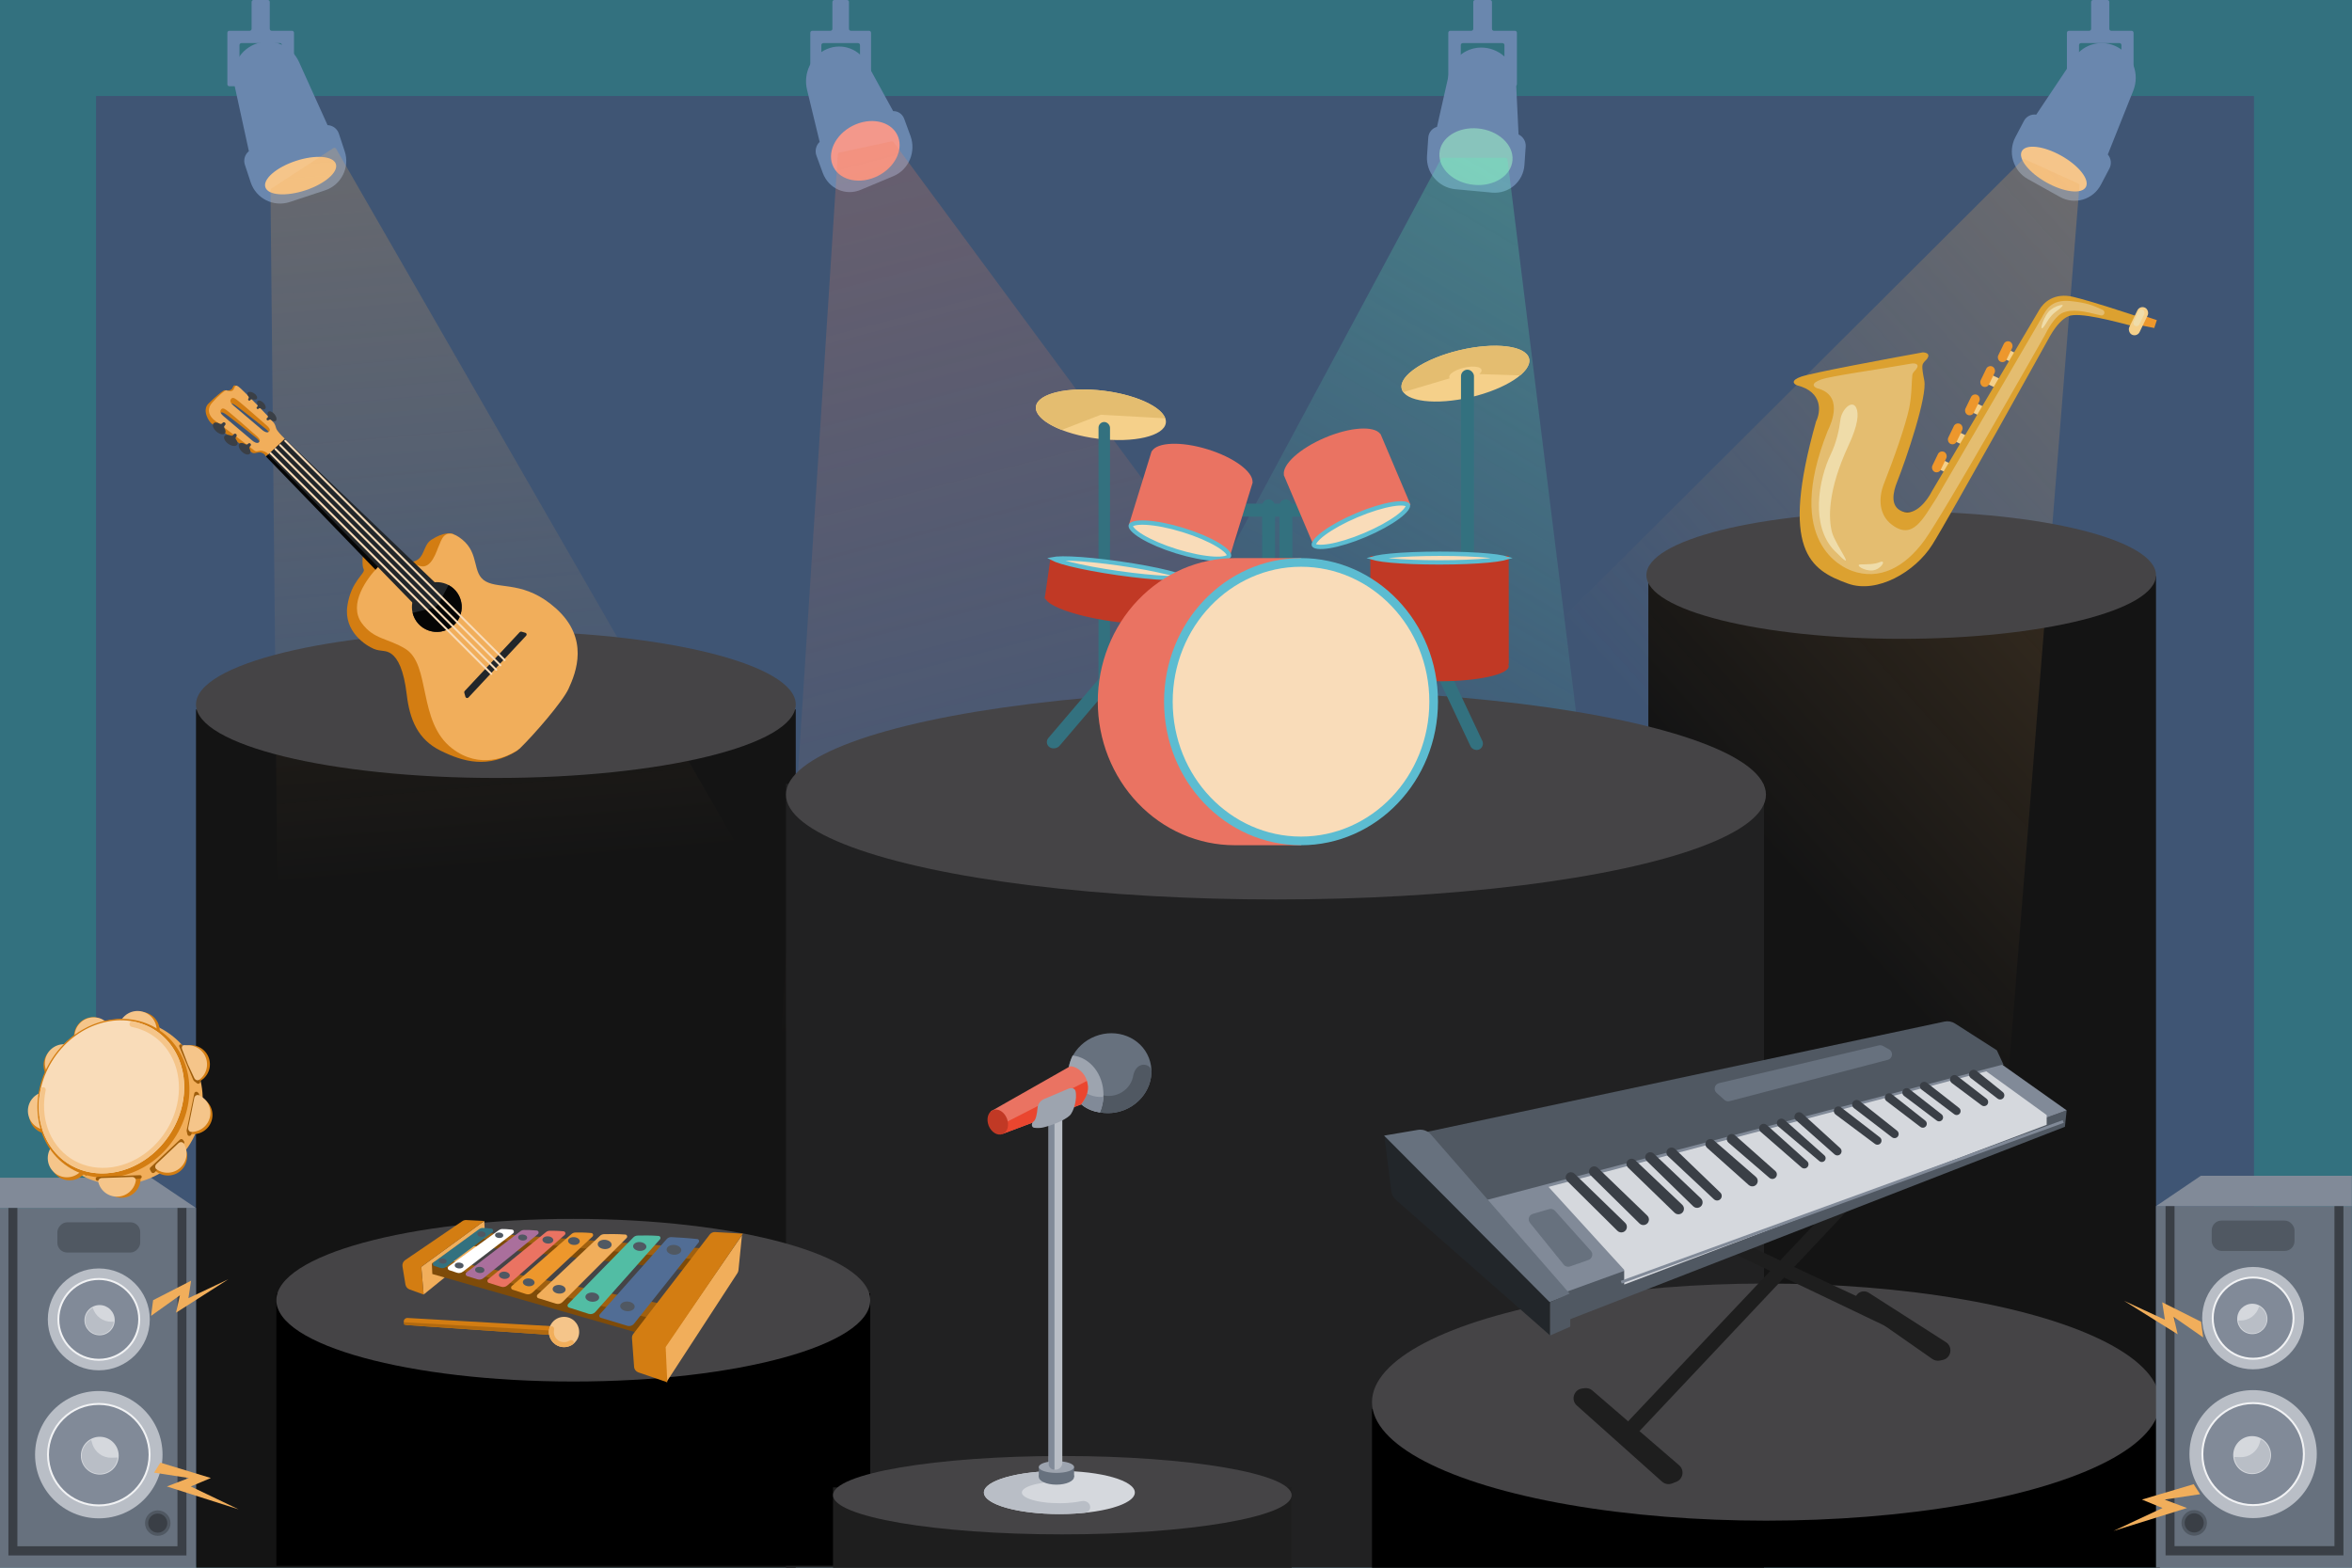 <svg width="1200" height="800" viewBox="0 0 1200 800" fill="none" xmlns="http://www.w3.org/2000/svg">
<g clip-path="url(#clip0_5356_19183)">
<rect width="1200" height="800" fill="#33717F"/>
<rect x="49" y="49" width="1101" height="749" fill="#3F5574"/>
<rect x="100" y="362" width="306" height="438" fill="#141414"/>
<path d="M131.06 22.178C122.541 24.997 117.525 33.793 119.437 42.56L126.98 77.151C124.981 78.754 124.083 81.487 124.935 84.063L127.911 93.054C130.65 101.331 139.58 105.82 147.856 103.081L165.84 97.13C174.116 94.391 178.605 85.461 175.866 77.185L172.891 68.193C172.039 65.618 169.688 63.959 167.127 63.865L152.547 31.603C148.851 23.426 139.579 19.359 131.06 22.178Z" fill="#6A87AE"/>
<ellipse cx="153.377" cy="89.616" rx="18.942" ry="7.893" transform="rotate(-18.311 153.377 89.616)" fill="#F5C58A"/>
<path d="M137.636 1C137.636 0.448 137.189 0 136.636 0H129.364C128.811 0 128.364 0.448 128.364 1V14.714C128.364 15.267 127.916 15.714 127.364 15.714H117C116.448 15.714 116 16.162 116 16.714V43C116 43.552 116.448 44 117 44H121.182C121.734 44 122.182 43.552 122.182 43V23C122.182 22.448 122.63 22 123.182 22H142.818C143.37 22 143.818 22.448 143.818 23V43C143.818 43.552 144.266 44 144.818 44H149C149.552 44 150 43.552 150 43V16.714C150 16.162 149.552 15.714 149 15.714H138.636C138.084 15.714 137.636 15.267 137.636 14.714V1Z" fill="#6A87AE"/>
<g opacity="0.5" filter="url(#filter0_f_5356_19183)">
<path d="M146.026 798H585.194C585.997 798 586.5 797.131 586.099 796.435L171.514 75.957C171.215 75.437 170.541 75.276 170.038 75.603L138.479 96.187C138.181 96.382 138.002 96.716 138.006 97.072L144.982 796.966C144.988 797.539 145.453 798 146.026 798Z" fill="url(#paint0_linear_5356_19183)" fill-opacity="0.5"/>
</g>
<ellipse cx="253" cy="359.5" rx="153" ry="37.5" fill="#454446"/>
<path fill-rule="evenodd" clip-rule="evenodd" d="M135.658 232.922L144.607 225.197C143.846 224.564 142.044 222.968 140.916 221.65C140.103 220.702 139.94 220.216 139.762 219.684C139.63 219.292 139.49 218.875 139.077 218.231C138.102 216.711 122.307 197.928 120.676 197.042C119.422 196.36 119.286 196.634 118.891 197.43C118.772 197.669 118.63 197.956 118.428 198.277C117.726 199.392 115.391 199.527 114.412 199.104C113.502 199.527 109.483 202.725 106.244 206.068C103.004 209.412 106.482 215.247 108.33 216.471C114.633 220.777 127.04 229.755 128.256 230.768C129.084 231.458 129.886 231.277 130.796 231.071C131.556 230.899 132.393 230.71 133.384 230.999C134.878 231.433 135.323 232.288 135.556 232.736L135.556 232.736C135.594 232.81 135.627 232.873 135.658 232.922ZM116.606 212.398C116.411 212.259 116.214 212.114 116.016 211.969C114.63 210.952 113.224 209.92 112.363 210.751C111.151 211.92 112.725 213.198 113.572 213.885C113.642 213.943 113.708 213.996 113.767 214.045C113.908 214.162 116.336 216.023 119.18 218.202L119.18 218.202C123.194 221.277 128.035 224.985 128.433 225.317C129.193 225.95 130.972 227.025 131.916 226.33C133.119 225.444 131.598 224.177 130.838 223.544C130.077 222.911 118.562 213.791 116.606 212.398ZM120.877 207.379C121.075 207.524 121.272 207.669 121.467 207.808C123.423 209.201 134.938 218.321 135.698 218.954C136.459 219.587 137.979 220.854 136.777 221.74C135.833 222.435 134.054 221.36 133.294 220.727C132.896 220.395 128.055 216.687 124.041 213.612C121.197 211.433 118.768 209.572 118.627 209.455C118.569 209.406 118.503 209.353 118.433 209.295C117.585 208.608 116.012 207.33 117.223 206.161C118.085 205.33 119.491 206.362 120.877 207.379Z" fill="#D37D12"/>
<path d="M185.526 290.403C184.538 288.605 185.061 283.342 185.447 280.935C221.444 295.185 212.545 280.318 220.106 275.433C226.154 271.525 230.109 271.889 231.331 272.559L220.533 290.197L196.736 290.831C219.678 321.275 269.975 379.295 263.877 383.091C248.883 392.425 236.256 388.751 224.698 383.028C213.139 377.304 209.015 367.131 207.518 354.417C206.022 341.703 202.935 336.082 199.831 333.763C196.728 331.443 194.48 332.678 190.688 331.103C186.895 329.527 175.282 322.371 177.213 309.237C179.145 296.103 186.761 292.652 185.526 290.403Z" fill="#D37D12"/>
<path d="M184.584 317.993C177.554 308.392 187.143 295.125 192.943 289.256C193.997 288.145 207.47 286.398 213.875 288.733C220.28 291.068 222.884 280.492 223.953 278.442C225.022 276.391 226.557 267.865 235.741 275.259C244.924 282.653 240.578 292.723 247.909 296.745C255.239 300.766 267.854 296.366 283.597 310.432C300.839 325.838 293.904 343.183 290.065 351.512C286.993 358.174 272.366 375.014 265.128 382.038C259.314 386.329 244.882 392.867 230.682 381.935C212.933 368.271 219.987 339.154 206.758 331.055C197.939 325.656 190.735 326.394 184.584 317.993Z" fill="#F1AE5B"/>
<path fill-rule="evenodd" clip-rule="evenodd" d="M136.909 231.868L145.356 223.935C144.612 223.246 142.851 221.506 141.762 220.056C140.977 219.012 140.831 218.467 140.671 217.87C140.554 217.43 140.429 216.963 140.036 216.248C139.109 214.562 123.118 198.103 121.503 197.161C120.273 196.443 120.085 196.851 119.649 197.8C119.513 198.097 119.352 198.447 119.128 198.831C118.374 200.123 116.238 199.565 115.265 199.124C114.328 199.639 111.603 201.648 108.195 205.569C104.788 209.489 107.578 213.103 109.399 214.419C115.605 219.058 128.316 228.612 129.507 229.714C130.328 230.474 130.983 230.323 131.771 230.142C132.411 229.994 133.139 229.826 134.114 230.11C135.856 230.617 136.703 231.493 136.909 231.868ZM116.559 210.069L116.559 210.069C115.197 208.968 113.816 207.853 112.912 208.83C111.64 210.203 113.182 211.591 114.012 212.338C114.081 212.401 114.145 212.458 114.203 212.511C114.341 212.639 116.724 214.655 119.514 217.015L119.515 217.016C123.455 220.348 128.205 224.366 128.595 224.726C129.339 225.415 131.096 226.565 132.078 225.74C133.329 224.687 131.84 223.309 131.096 222.621C130.352 221.932 119.063 212.036 117.139 210.532C116.947 210.382 116.753 210.225 116.559 210.069ZM121.656 204.671C121.85 204.828 122.044 204.984 122.236 205.134C124.16 206.639 135.449 216.534 136.193 217.223C136.937 217.912 138.425 219.289 137.174 220.342C136.193 221.168 134.436 220.018 133.691 219.329C133.302 218.968 128.551 214.95 124.612 211.618C121.821 209.258 119.437 207.241 119.299 207.114C119.242 207.061 119.178 207.003 119.108 206.941C118.279 206.193 116.737 204.806 118.008 203.432C118.912 202.455 120.294 203.571 121.656 204.671Z" fill="#F1AE5B"/>
<path d="M237.088 352.626L265.159 322.588C265.392 322.338 265.746 322.241 266.075 322.336L268.042 322.909C268.691 323.097 268.913 323.904 268.452 324.398L239.001 355.941C238.518 356.457 237.657 356.248 237.465 355.568L236.878 353.492C236.792 353.187 236.871 352.858 237.088 352.626Z" fill="#22262A"/>
<path d="M136.911 231.868L145.358 223.936L222.553 297.869L211.786 308.905L136.911 231.868Z" fill="#22262A"/>
<circle cx="222.868" cy="309.767" r="12.697" transform="rotate(16.22 222.868 309.767)" fill="#22262A"/>
<path d="M210.521 312.721C211.015 314.783 212.016 316.689 213.435 318.265C214.854 319.84 216.645 321.035 218.645 321.741C220.644 322.446 222.789 322.64 224.882 322.304C226.976 321.968 228.952 321.113 230.63 319.817C232.308 318.521 233.635 316.826 234.49 314.885C235.345 312.945 235.7 310.821 235.523 308.708C235.346 306.595 234.643 304.56 233.477 302.789C232.312 301.018 230.722 299.566 228.851 298.567L223.831 307.968C223.22 309.112 222.148 309.94 220.886 310.242L210.521 312.721Z" fill="#050505"/>
<path d="M138.033 231.251L250.688 343.895" stroke="#F9DCB9" stroke-linecap="round"/>
<path d="M140.537 229.145L253.192 341.79" stroke="#F9DCB9" stroke-linecap="round"/>
<path d="M142.928 227.146L255.301 339.51" stroke="#F9DCB9" stroke-linecap="round"/>
<path d="M145.537 224.933L257.475 336.861" stroke="#F9DCB9" stroke-linecap="round"/>
<path fill-rule="evenodd" clip-rule="evenodd" d="M114.864 216.915C115.182 216.563 115.155 216.019 114.802 215.701C114.45 215.383 113.907 215.41 113.589 215.762L113.345 216.033C113.033 216.377 112.515 216.423 112.109 216.199C110.804 215.481 109.508 215.397 108.909 216.092C108.134 216.991 108.817 218.85 110.434 220.245C112.052 221.64 113.991 222.042 114.766 221.143C115.288 220.537 115.148 219.494 114.505 218.451C114.269 218.069 114.272 217.57 114.573 217.237L114.864 216.915Z" fill="#3A3F46"/>
<path fill-rule="evenodd" clip-rule="evenodd" d="M131.101 207.683C130.852 207.912 130.835 208.3 131.064 208.55C131.293 208.799 131.681 208.816 131.93 208.587L132.042 208.484C132.331 208.219 132.769 208.222 133.099 208.434C133.949 208.981 134.818 209.102 135.274 208.664C135.885 208.077 135.523 206.711 134.468 205.613C133.412 204.514 132.061 204.099 131.451 204.686C131.059 205.062 131.068 205.76 131.403 206.502C131.565 206.86 131.524 207.295 131.235 207.561L131.101 207.683Z" fill="#3A3F46"/>
<path fill-rule="evenodd" clip-rule="evenodd" d="M120.616 222.676C120.897 222.286 120.809 221.742 120.419 221.461C120.029 221.179 119.485 221.267 119.204 221.657L118.981 221.965C118.71 222.342 118.2 222.445 117.772 222.266C116.375 221.684 115.057 221.743 114.529 222.511C113.849 223.502 114.743 225.298 116.527 226.524C118.311 227.749 120.309 227.939 120.99 226.948C121.451 226.277 121.19 225.237 120.42 224.255C120.142 223.901 120.091 223.404 120.354 223.04L120.616 222.676Z" fill="#3A3F46"/>
<path fill-rule="evenodd" clip-rule="evenodd" d="M126.696 203.481C126.504 203.767 126.58 204.154 126.866 204.346C127.152 204.537 127.539 204.461 127.731 204.175L127.817 204.046C128.039 203.715 128.473 203.614 128.849 203.744C129.821 204.082 130.709 203.993 131.054 203.451C131.517 202.725 130.833 201.463 129.527 200.63C128.221 199.798 126.788 199.712 126.325 200.437C126.029 200.902 126.204 201.589 126.712 202.241C126.958 202.556 127.021 202.995 126.798 203.328L126.696 203.481Z" fill="#3A3F46"/>
<path fill-rule="evenodd" clip-rule="evenodd" d="M127.786 227.556C128.11 227.24 128.116 226.721 127.8 226.397C127.484 226.073 126.965 226.066 126.641 226.383L126.42 226.598C126.088 226.922 125.568 226.935 125.175 226.689C123.986 225.944 122.774 225.795 122.168 226.415C121.376 227.224 121.914 229.035 123.37 230.46C124.826 231.886 126.649 232.385 127.441 231.576C127.969 231.036 127.905 230.049 127.37 229.028C127.161 228.63 127.195 228.132 127.517 227.818L127.786 227.556Z" fill="#3A3F46"/>
<path fill-rule="evenodd" clip-rule="evenodd" d="M136.24 213.33C135.948 213.555 135.893 213.974 136.118 214.267C136.343 214.559 136.762 214.613 137.055 214.388L137.187 214.287C137.525 214.026 138.001 214.071 138.339 214.333C139.211 215.006 140.142 215.219 140.678 214.787C141.396 214.208 141.132 212.691 140.09 211.4C139.048 210.108 137.621 209.531 136.904 210.11C136.443 210.482 136.387 211.239 136.68 212.075C136.823 212.48 136.737 212.948 136.397 213.209L136.24 213.33Z" fill="#3A3F46"/>
<path d="M135.657 232.92L136.908 231.868L192.942 289.255L191.565 290.743L135.657 232.92Z" fill="#050505"/>
<rect x="841" y="294" width="259" height="504" fill="#141414"/>
<path d="M1080.57 24.143C1088.32 28.457 1091.7 38.001 1088.41 46.258L1075.41 78.836C1077.07 80.772 1077.48 83.618 1076.23 85.991L1071.88 94.275C1067.87 101.901 1058.51 104.685 1050.98 100.493L1034.63 91.386C1027.1 87.195 1024.25 77.615 1028.26 69.99L1032.62 61.706C1033.87 59.333 1036.41 58.132 1038.89 58.505L1058.29 29.49C1063.21 22.136 1072.82 19.829 1080.57 24.143Z" fill="#6A87AE"/>
<ellipse cx="18.721" cy="7.8" rx="18.721" ry="7.8" transform="matrix(-0.874 -0.486 -0.466 0.885 1067.88 88.478)" fill="#F5C58A"/>
<path d="M1066.91 1C1066.91 0.448 1067.36 0 1067.91 0H1075.19C1075.74 0 1076.19 0.448 1076.19 1V14.714C1076.19 15.267 1076.63 15.714 1077.19 15.714H1087.55C1088.1 15.714 1088.55 16.162 1088.55 16.714V43C1088.55 43.552 1088.1 44 1087.55 44H1083.37C1082.82 44 1082.37 43.552 1082.37 43V23C1082.37 22.448 1081.92 22 1081.37 22H1061.73C1061.18 22 1060.73 22.448 1060.73 23V43C1060.73 43.552 1060.28 44 1059.73 44H1055.55C1055 44 1054.55 43.552 1054.55 43V16.714C1054.55 16.162 1055 15.714 1055.55 15.714H1065.91C1066.47 15.714 1066.91 15.267 1066.91 14.714V1Z" fill="#6A87AE"/>
<path d="M421.955 25.006C413.998 28.339 409.617 37.396 411.803 45.995L418.19 72.406C416.362 74.124 415.628 76.898 416.546 79.406L419.751 88.162C422.7 96.221 431.359 100.13 439.09 96.892L455.887 89.857C463.618 86.619 467.493 77.461 464.543 69.402L461.339 60.646C460.421 58.138 458.121 56.635 455.689 56.701L442.73 33.042C438.877 25.142 429.912 21.674 421.955 25.006Z" fill="#6A87AE"/>
<ellipse cx="18.211" cy="14.362" rx="18.211" ry="14.362" transform="matrix(0.922 -0.386 0.344 0.939 419.75 70.517)" fill="#F3988B"/>
<path d="M433.145 1C433.145 0.448 432.698 0 432.145 0H425.691C425.138 0 424.691 0.448 424.691 1V14.714C424.691 15.267 424.243 15.714 423.691 15.714H414.418C413.866 15.714 413.418 16.162 413.418 16.714V43C413.418 43.552 413.866 44 414.418 44H418.054C418.607 44 419.054 43.552 419.054 43V23C419.054 22.448 419.502 22 420.054 22H437.782C438.334 22 438.782 22.448 438.782 23V43C438.782 43.552 439.229 44 439.782 44H443.418C443.97 44 444.418 43.552 444.418 43V16.714C444.418 16.162 443.97 15.714 443.418 15.714H434.145C433.593 15.714 433.145 15.267 433.145 14.714V1Z" fill="#6A87AE"/>
<path d="M757.372 24.351C766.203 25.171 773.148 32.537 773.467 41.422L774.774 68.613C777.077 69.713 778.603 72.15 778.419 74.825L777.777 84.164C777.185 92.759 769.751 99.082 761.172 98.286L742.531 96.557C733.952 95.761 727.477 88.147 728.068 79.552L728.711 70.213C728.895 67.538 730.735 65.414 733.159 64.752L739.147 38.237C740.677 29.525 748.542 23.532 757.372 24.351Z" fill="#6A87AE"/>
<ellipse cx="18.721" cy="14.419" rx="18.721" ry="14.419" transform="matrix(-0.996 -0.092 -0.069 0.998 772.686 67.269)" fill="#88C4BC"/>
<path d="M751.661 1C751.661 0.448 752.109 0 752.661 0H760.206C760.759 0 761.206 0.448 761.206 1V14.714C761.206 15.267 761.654 15.714 762.206 15.714H772.934C773.486 15.714 773.934 16.162 773.934 16.714V43C773.934 43.552 773.486 44 772.934 44H768.57C768.018 44 767.57 43.552 767.57 43V23C767.57 22.448 767.122 22 766.57 22H746.297C745.745 22 745.297 22.448 745.297 23V43C745.297 43.552 744.85 44 744.297 44H739.934C739.381 44 738.934 43.552 738.934 43V16.714C738.934 16.162 739.381 15.714 739.934 15.714H750.661C751.213 15.714 751.661 15.267 751.661 14.714V1Z" fill="#6A87AE"/>
<g opacity="0.5" filter="url(#filter1_f_5356_19183)">
<path d="M384.491 769.474L848.168 605.97C848.83 605.736 849.078 604.929 848.661 604.364L455.9 72.542C455.657 72.212 455.242 72.055 454.841 72.141L428.273 77.834C427.816 77.932 427.479 78.322 427.449 78.789L383.101 768.422C383.053 769.17 383.785 769.723 384.491 769.474Z" fill="url(#paint1_linear_5356_19183)" fill-opacity="0.5"/>
</g>
<g opacity="0.5" filter="url(#filter2_f_5356_19183)">
<path d="M371.746 761.5H852.318C852.946 761.5 853.432 760.95 853.354 760.327L769.114 81.416C769.049 80.893 768.604 80.5 768.077 80.5L736.125 80.5C735.74 80.5 735.386 80.712 735.205 81.05L370.826 759.962C370.452 760.657 370.956 761.5 371.746 761.5Z" fill="url(#paint2_linear_5356_19183)" fill-opacity="0.5"/>
</g>
<g opacity="0.5" filter="url(#filter3_f_5356_19183)">
<path d="M456.845 656.922L1004.82 782.231C1005.44 782.373 1006.05 781.931 1006.1 781.296L1060.94 94.73C1060.98 94.292 1060.73 93.879 1060.33 93.696L1033.16 81.3C1032.76 81.12 1032.3 81.204 1031.99 81.511L456.341 655.164C455.758 655.744 456.044 656.739 456.845 656.922Z" fill="url(#paint3_linear_5356_19183)" fill-opacity="0.5"/>
</g>
<rect x="401" y="400" width="499" height="400" fill="#212122"/>
<ellipse cx="651" cy="405.5" rx="250" ry="53.5" fill="#454446"/>
<ellipse cx="970" cy="293.5" rx="130" ry="32.5" fill="#454446"/>
<rect x="141" y="660" width="303" height="139" fill="black"/>
<ellipse cx="292.5" cy="663.5" rx="151.5" ry="41.5" fill="#454446"/>
<rect x="652.75" y="254.833" width="6.618" height="41.917" rx="3.309" fill="#33717F"/>
<rect x="643.926" y="254.833" width="6.618" height="41.917" rx="3.309" fill="#33717F"/>
<rect x="732.625" y="343.38" width="6.618" height="44.752" rx="3.309" transform="rotate(-25.228 732.625 343.38)" fill="#33717F"/>
<rect width="6.947" height="56.883" rx="3.474" transform="matrix(-0.807 -0.591 -0.649 0.761 575.17 340.033)" fill="#33717F"/>
<rect width="7.11" height="55.471" rx="3.555" transform="matrix(-0.969 0.246 0.283 0.959 570.848 340.873)" fill="#5CBCD1"/>
<rect x="670.4" y="257.039" width="6.618" height="41.917" rx="3.309" transform="rotate(90 670.4 257.039)" fill="#33717F"/>
<path fill-rule="evenodd" clip-rule="evenodd" d="M704.739 222.374C704.723 222.333 704.707 222.291 704.689 222.25C704.672 222.209 704.653 222.168 704.635 222.128L704.326 221.4L704.228 221.442C701.071 217.15 688.911 217.893 676.034 223.353C663.156 228.812 654.168 237.036 655.058 242.289L654.955 242.332L670.277 278.472L719.648 257.539L704.739 222.374Z" fill="#EA7362"/>
<path d="M718.318 257.807C718.418 258.044 718.416 258.675 717.487 259.894C716.618 261.036 715.156 262.391 713.162 263.87C709.188 266.818 703.303 270.105 696.452 273.01C689.601 275.915 683.146 277.859 678.265 278.666C675.815 279.071 673.824 279.179 672.4 279.011C670.878 278.83 670.423 278.393 670.322 278.156C670.222 277.919 670.224 277.288 671.153 276.069C672.021 274.928 673.484 273.572 675.478 272.093C679.452 269.146 685.337 265.858 692.188 262.953C699.039 260.048 705.494 258.104 710.375 257.297C712.824 256.892 714.816 256.784 716.24 256.953C717.762 257.133 718.217 257.57 718.318 257.807Z" fill="#F9DCB9" stroke="#5CBCD1" stroke-width="2.206"/>
<path fill-rule="evenodd" clip-rule="evenodd" d="M638.821 247.184C638.84 247.131 638.858 247.077 638.875 247.022C638.891 246.968 638.907 246.913 638.921 246.859L639.146 246.132L639.044 246.1C639.398 240.75 629.561 233.434 616.112 229.28C602.663 225.127 590.413 225.622 587.689 230.24L587.58 230.207L575.923 267.952L627.489 283.877L638.821 247.184Z" fill="#EA7362"/>
<path d="M627.056 283.659C626.968 283.945 626.527 284.444 625.027 284.796C623.613 285.128 621.604 285.239 619.107 285.097C614.13 284.815 607.466 283.545 600.311 281.336C593.157 279.126 586.937 276.417 582.668 273.844C580.526 272.553 578.929 271.328 577.949 270.257C576.908 269.12 576.826 268.46 576.914 268.173C577.003 267.887 577.443 267.388 578.943 267.036C580.357 266.704 582.366 266.593 584.863 266.735C589.84 267.017 596.504 268.287 603.659 270.496C610.813 272.706 617.033 275.415 621.302 277.988C623.445 279.279 625.041 280.504 626.022 281.575C627.062 282.712 627.145 283.372 627.056 283.659Z" fill="#F9DCB9" stroke="#5CBCD1" stroke-width="2.206"/>
<ellipse cx="747.658" cy="190.676" rx="33.402" ry="12.33" transform="rotate(-13.286 747.658 190.676)" fill="#F5D08A"/>
<path d="M775.581 191.554C778.358 189.216 779.959 186.878 780.243 184.748C780.527 182.618 779.485 180.761 777.21 179.342C774.934 177.923 771.495 176.986 767.198 176.613C762.9 176.24 757.876 176.443 752.571 177.204C747.266 177.966 741.844 179.262 736.784 180.977C731.725 182.693 727.184 184.776 723.565 187.041C719.946 189.306 717.36 191.683 716.036 193.963C714.711 196.242 714.69 198.353 715.974 200.108L739.628 193.066C739.303 192.621 739.308 192.086 739.643 191.509C739.979 190.931 740.634 190.329 741.552 189.755C742.469 189.18 743.62 188.653 744.902 188.218C746.184 187.783 747.558 187.455 748.903 187.262C750.248 187.069 751.521 187.017 752.61 187.112C753.699 187.206 754.571 187.444 755.147 187.803C755.724 188.163 755.988 188.634 755.916 189.173C755.844 189.713 755.438 190.306 754.735 190.898L775.581 191.554Z" fill="#E4BD70"/>
<ellipse cx="561.674" cy="211.647" rx="33.402" ry="12.33" transform="rotate(7.129 561.674 211.647)" fill="#F5D08A"/>
<path d="M594.535 213.477C593.782 211.374 591.708 209.229 588.496 207.233C585.285 205.236 581.035 203.45 576.123 202.031C571.211 200.613 565.789 199.606 560.337 199.101C554.886 198.595 549.572 198.606 544.867 199.133C540.163 199.66 536.213 200.686 533.367 202.121C530.52 203.556 528.866 205.354 528.551 207.358C528.235 209.362 529.268 211.509 531.557 213.609C533.846 215.708 537.322 217.696 541.676 219.396L561.674 211.647L594.535 213.477Z" fill="#E4BD70"/>
<rect x="560.471" y="215.35" width="5.858" height="135.561" rx="2.929" fill="#33717F"/>
<rect x="535.994" y="284.616" width="70.597" height="21.079" transform="rotate(8.134 535.994 284.616)" fill="#C13925"/>
<path d="M602.865 294.25C603.304 294.425 603.669 294.587 603.965 294.735C603.64 294.794 603.244 294.847 602.773 294.891C601.018 295.057 598.462 295.076 595.272 294.946C588.904 294.687 580.15 293.84 570.526 292.464C560.901 291.089 552.261 289.449 546.075 287.914C542.976 287.145 540.528 286.411 538.889 285.76C538.45 285.586 538.085 285.424 537.79 285.276C538.114 285.217 538.51 285.164 538.981 285.12C540.736 284.954 543.292 284.935 546.482 285.065C552.85 285.324 561.604 286.171 571.229 287.546C580.853 288.922 589.493 290.562 595.679 292.097C598.778 292.866 601.226 293.6 602.865 294.25Z" fill="#F9DCB9" stroke="#5CBCD1" stroke-width="2.206"/>
<ellipse cx="568.107" cy="309.386" rx="35.298" ry="7.721" transform="rotate(8.134 568.107 309.386)" fill="#C13925"/>
<rect x="745.408" y="188.649" width="6.618" height="101.483" rx="3.309" fill="#33717F"/>
<rect x="699.156" y="283.711" width="70.597" height="55.154" transform="rotate(-0.04 699.156 283.711)" fill="#C13925"/>
<path d="M766.742 284.557C767.064 284.628 767.349 284.699 767.6 284.768C767.35 284.837 767.064 284.908 766.743 284.979C765.024 285.362 762.492 285.715 759.314 286.015C752.971 286.614 744.183 286.99 734.458 286.997C724.734 287.003 715.945 286.64 709.601 286.049C706.423 285.754 703.891 285.404 702.171 285.024C701.85 284.953 701.564 284.882 701.314 284.813C701.564 284.744 701.849 284.673 702.171 284.602C703.89 284.219 706.421 283.866 709.599 283.566C715.943 282.967 724.731 282.591 734.455 282.584C744.18 282.578 752.968 282.941 759.313 283.532C762.491 283.827 765.023 284.177 766.742 284.557Z" fill="#F9DCB9" stroke="#5CBCD1" stroke-width="2.206"/>
<ellipse cx="734.495" cy="339.944" rx="35.298" ry="7.721" transform="rotate(-0.04 734.495 339.944)" fill="#C13925"/>
<path fill-rule="evenodd" clip-rule="evenodd" d="M580.563 306.261C593.668 292.522 611.442 284.804 629.975 284.804V358.064L629.975 431.324C611.442 431.324 593.668 423.606 580.563 409.867C567.458 396.128 560.096 377.494 560.096 358.064C560.096 338.634 567.458 320 580.563 306.261ZM663.787 284.804H629.975V431.324H663.787V284.804Z" fill="#EA7362"/>
<path d="M731.458 358.064C731.458 397.406 701.063 429.118 663.785 429.118C626.508 429.118 596.112 397.406 596.112 358.064C596.112 318.723 626.508 287.01 663.785 287.01C701.063 287.01 731.458 318.723 731.458 358.064Z" fill="#F9DCB9" stroke="#5CBCD1" stroke-width="4.412"/>
<rect x="425" y="759" width="234" height="41" fill="#1E1E1E"/>
<ellipse cx="542" cy="763" rx="117" ry="20" fill="#454446"/>
<ellipse cx="540.5" cy="761.627" rx="38.5" ry="11" fill="#D5D8DD"/>
<path d="M533.585 752.105C533.02 751.327 532.098 750.889 531.139 750.957C525.97 751.328 521.12 752.001 516.9 752.936C512.264 753.964 508.512 755.281 505.929 756.786C503.347 758.291 502.003 759.946 502 761.622C501.997 763.299 503.336 764.953 505.913 766.459C508.491 767.965 512.239 769.283 516.872 770.312C521.505 771.341 526.899 772.054 532.643 772.396C538.388 772.738 544.33 772.7 550.015 772.286C551.166 772.202 552.3 772.103 553.414 771.99C556.932 771.632 557.229 767.245 553.877 766.119C553.246 765.907 552.569 765.882 551.918 766.021C549.921 766.444 547.651 766.753 545.234 766.93C542.405 767.136 539.449 767.154 536.592 766.984C533.734 766.814 531.05 766.459 528.746 765.948C526.441 765.436 524.577 764.78 523.294 764.031C522.012 763.282 521.346 762.459 521.348 761.625C521.349 760.791 522.017 759.968 523.302 759.219C524.587 758.47 526.454 757.815 528.76 757.304C529.621 757.113 530.536 756.944 531.492 756.798C533.693 756.463 534.893 753.906 533.585 752.105Z" fill="#B9BEC6"/>
<ellipse cx="539" cy="753.627" rx="9" ry="4" fill="#67717E"/>
<rect x="530" y="748.627" width="18" height="5" fill="#67717E"/>
<ellipse cx="539" cy="748.627" rx="9" ry="3" fill="#9DA4AF"/>
<rect x="535" y="566" width="7" height="184" rx="3.5" fill="#B9BEC6"/>
<path d="M535 569C535 567.343 536.343 566 538 566V750C536.343 750 535 748.657 535 747V569Z" fill="#818A98"/>
<ellipse cx="566.14" cy="547.656" rx="21.5" ry="20.213" transform="rotate(-21.365 566.14 547.656)" fill="#67717E"/>
<path d="M549.667 544.255C547.319 543.77 544.939 545.208 544.827 547.604C544.751 549.259 544.884 550.914 545.23 552.532C545.87 555.529 547.221 558.319 549.18 560.692C551.139 563.065 553.656 564.959 556.54 566.232C559.424 567.504 562.601 568.121 565.83 568.037C569.059 567.952 572.257 567.168 575.182 565.744C578.108 564.32 580.684 562.292 582.717 559.815C584.75 557.337 586.186 554.474 586.918 551.441C587.276 549.958 587.461 548.453 587.473 546.954C587.493 544.376 584.898 542.832 582.401 543.474C579.959 544.102 578.569 546.634 578.131 549.117C578.09 549.35 578.042 549.582 577.986 549.814C577.569 551.543 576.75 553.175 575.591 554.588C574.432 556 572.963 557.156 571.295 557.968C569.628 558.78 567.804 559.227 565.963 559.275C564.122 559.323 562.311 558.971 560.667 558.246C559.023 557.521 557.588 556.441 556.471 555.088C555.354 553.735 554.584 552.144 554.219 550.436C554.187 550.283 554.157 550.131 554.131 549.977C553.697 547.412 552.216 544.781 549.667 544.255Z" fill="#505862"/>
<path fill-rule="evenodd" clip-rule="evenodd" d="M547.238 538.627C556.073 539.531 563 548.144 563 558.635C563 561.868 562.343 564.922 561.174 567.627C554.411 566.884 548.502 562.375 546.093 555.225C544.243 549.735 544.819 543.763 547.238 538.627Z" fill="#9DA4AF"/>
<path fill-rule="evenodd" clip-rule="evenodd" d="M545.114 546.232C544.81 549.233 545.106 552.298 546.093 555.225C548.502 562.376 554.411 566.884 561.174 567.627C562.212 565.225 562.847 562.547 562.976 559.713C556.303 560.458 549.243 556.098 546 548.667C545.648 547.862 545.354 547.048 545.114 546.232Z" fill="#818A98"/>
<path d="M551.5 563.627C559.9 553.227 551.5 544.127 546 544.127L505.5 567.127L511.5 578.627L551.5 563.627Z" fill="#EA7362"/>
<path d="M551.5 563.627C556.5 557.127 555 553.627 554.5 551.627L509.5 574.627L511.5 578.627L551.5 563.627Z" fill="#EA462F"/>
<ellipse cx="509.072" cy="572.592" rx="5" ry="6.588" transform="rotate(-21.578 509.072 572.592)" fill="#C13925"/>
<path d="M532.546 560.915L544.979 555.641C546.477 555.005 548.316 555.19 548.729 556.764C549.704 560.486 547.895 567.277 545.744 569.284C543.037 571.811 536.538 574.338 532.206 575.349C530.723 575.695 529.122 575.683 527.647 575.504C526.156 575.322 526.102 573.178 527.332 572.316C528.533 571.476 529.109 568.324 529.351 565.514C529.522 563.514 530.698 561.699 532.546 560.915Z" fill="#9DA4AF"/>
<path d="M283.552 681.376L207.7 676.205C206.743 676.139 206 675.344 206 674.385C206 673.337 206.881 672.504 207.928 672.564L283.833 676.877C285.026 676.944 285.959 677.932 285.959 679.127C285.959 680.433 284.854 681.465 283.552 681.376Z" fill="#D37D12"/>
<path d="M284.756 681.459L206.637 676.132C206.279 676.108 206 675.81 206 675.45C206 675.057 206.33 674.745 206.723 674.767L284.896 679.209C285.493 679.243 285.959 679.736 285.959 680.334C285.959 680.987 285.407 681.503 284.756 681.459Z" fill="#B1690F"/>
<circle cx="287.776" cy="679.723" r="7.723" fill="#F5C58A"/>
<path d="M281.95 676.921C281.324 676.62 280.561 676.882 280.365 677.549C279.973 678.887 279.947 680.314 280.304 681.677C280.767 683.449 281.845 684.999 283.346 686.05C284.846 687.1 286.671 687.584 288.494 687.413C289.898 687.282 291.23 686.771 292.353 685.945C292.913 685.533 292.898 684.726 292.401 684.241C291.904 683.755 291.112 683.781 290.522 684.147C289.842 684.569 289.068 684.832 288.26 684.907C287.031 685.022 285.801 684.696 284.789 683.988C283.778 683.28 283.051 682.235 282.739 681.041C282.533 680.255 282.516 679.439 282.68 678.655C282.823 677.975 282.576 677.222 281.95 676.921Z" fill="#F1AE5B"/>
<rect x="700" y="719" width="402" height="81" fill="black"/>
<ellipse cx="901" cy="715.5" rx="201" ry="60.5" fill="#454446"/>
<path d="M1093.8 161.141L1100.43 163.363L1099.11 167.377L1092.5 166.075L1093.8 161.141Z" fill="#ED972C"/>
<rect x="1025.25" y="178.701" width="5.468" height="5.103" transform="rotate(25.748 1025.25 178.701)" fill="#F5D08A"/>
<rect x="1016.3" y="191.382" width="5.468" height="5.103" transform="rotate(25.748 1016.3 191.382)" fill="#F5D08A"/>
<rect x="1008.52" y="205.84" width="5.468" height="5.103" transform="rotate(25.748 1008.52 205.84)" fill="#F5D08A"/>
<rect x="999.762" y="220.639" width="5.468" height="5.103" transform="rotate(25.748 999.762 220.639)" fill="#F5D08A"/>
<rect x="991.65" y="234.939" width="5.468" height="5.103" transform="rotate(25.748 991.65 234.939)" fill="#F5D08A"/>
<rect x="1023.38" y="173.348" width="4.739" height="11.3" rx="2.369" transform="rotate(25.748 1023.38 173.348)" fill="#ED972C"/>
<rect x="1014.43" y="186.029" width="4.739" height="11.3" rx="2.369" transform="rotate(25.748 1014.43 186.029)" fill="#ED972C"/>
<rect x="1006.65" y="200.487" width="4.739" height="11.3" rx="2.369" transform="rotate(25.748 1006.65 200.487)" fill="#ED972C"/>
<rect x="997.891" y="215.285" width="4.739" height="11.3" rx="2.369" transform="rotate(25.748 997.891 215.285)" fill="#ED972C"/>
<rect x="989.781" y="229.585" width="4.739" height="11.3" rx="2.369" transform="rotate(25.748 989.781 229.585)" fill="#ED972C"/>
<path d="M1055.24 161.4C1060.62 158.975 1078.92 164.051 1088.41 166.47L1090.79 161.545C1084.07 159.385 1067.94 153.964 1057.79 151.5C1047.95 149.109 1042.43 154.545 1040.36 158.27L985.678 250.675C983.432 255.191 977.27 263.577 970.581 260.999C963.892 258.42 966.095 250.539 967.842 246.12C972.746 233.714 983.389 202.221 981.774 194.158C980.159 186.094 980.816 186.074 981.64 184.785C985.954 180.876 983.01 179.847 980.999 179.822C962.677 183.126 924.623 190.228 918.978 192.2C913.332 194.172 915.2 195.977 916.84 196.632C930.257 200.028 928.91 210.346 926.559 215.08C908.013 280.803 923.4 290.855 942.901 297.832C957.659 303.112 977.135 291.882 985.903 277.899C994.67 263.916 1045.93 171.478 1045.93 171.478C1049.51 165.313 1052.64 162.573 1055.24 161.4Z" fill="#DCA130"/>
<path d="M1052.17 159.716C1057.17 157.464 1063.36 158.801 1071.82 160.941C1072.8 161.189 1073.74 160.414 1073.68 159.405C1073.65 158.864 1073.32 158.382 1072.83 158.149C1067.89 155.789 1064.42 154.451 1056.36 153.64C1046.28 152.625 1043.76 158.423 1041.69 162.148L987.98 254.214C981.118 264.664 975.937 275.999 965.102 267.664C958.756 262.782 958.194 254.417 961.217 246.77C966.122 234.363 972.13 217.431 974.04 208.436C975.462 201.736 975.289 194.403 975.668 191.396C975.776 190.542 976.321 189.867 976.914 189.243C979.396 186.636 978.275 185.74 976.765 185.5C976.154 185.403 975.534 185.481 974.924 185.59C956.769 188.829 934.71 191.731 929.158 193.67C923.512 195.641 925.38 197.446 927.02 198.102C940.437 201.498 934.818 215.218 932.467 219.953C909.803 277.012 940.319 289.68 944.979 291.347C958.785 296.286 971.724 289.677 981.847 275.74C991.648 262.247 1040.24 176.414 1043.32 170.968C1043.43 170.785 1043.52 170.602 1043.61 170.413C1046.06 165.434 1049.62 160.867 1052.17 159.716Z" fill="#E4BD70"/>
<rect x="1091.77" y="155.743" width="5.832" height="15.31" rx="2.916" transform="rotate(25.748 1091.77 155.743)" fill="#F5D08A"/>
<rect x="1091.79" y="157.373" width="3.281" height="9.113" rx="1.64" transform="rotate(25.748 1091.79 157.373)" fill="#EFDCA9"/>
<path d="M934.054 231.847C936.936 225.873 938.364 219.39 938.999 214.114C939.597 209.133 944.937 203.588 947.07 208.13C948.445 211.059 948.061 216.688 943.119 227.316C932.284 250.622 932.895 264.879 934.703 271.619C936.511 278.359 948.798 293.998 936.144 281.217C923.489 268.436 927.878 244.652 934.054 231.847Z" fill="#EFDCA9"/>
<path d="M1044.28 164.409C1045.72 161.939 1047.24 160.3 1048.67 159.24C1051.53 157.112 1054.24 154.891 1050.8 155.815C1048.88 156.328 1046.69 157.419 1045.27 159.015C1041.74 162.978 1039.59 172.464 1044.28 164.409Z" fill="#EFDCA9"/>
<path d="M959.065 286.867C956.239 288.051 952.689 287.938 949.377 288.019C946.121 288.098 950.969 291.474 955.363 291.092C959.756 290.711 962.783 285.309 959.065 286.867Z" fill="#EFDCA9"/>
<rect x="1100" y="615.51" width="99.908" height="184.49" fill="#67717E"/>
<path d="M1122.88 600H1199.91V615.51H1100L1122.88 600Z" fill="#818A98"/>
<path fill-rule="evenodd" clip-rule="evenodd" d="M1104.88 615.51H1109.45V789.009H1191.05V615.51H1195.63V793.72H1191.05L1109.45 793.72L1104.88 793.719V615.51Z" fill="#3A3F46"/>
<ellipse cx="1149.55" cy="672.653" rx="25.992" ry="26.122" fill="#B9BEC6"/>
<path d="M1170.17 672.653C1170.17 684.101 1160.93 693.377 1149.55 693.377C1138.16 693.377 1128.93 684.101 1128.93 672.653C1128.93 661.205 1138.16 651.928 1149.55 651.928C1160.93 651.928 1170.17 661.205 1170.17 672.653Z" fill="#818A98" stroke="#F1F2F4"/>
<ellipse cx="1149.14" cy="673.061" rx="7.716" ry="7.755" fill="#D5D8DD"/>
<path d="M1152.6 666.686C1153.71 667.278 1154.65 668.149 1155.33 669.215C1156 670.281 1156.39 671.504 1156.45 672.766C1156.52 674.027 1156.25 675.284 1155.69 676.413C1155.13 677.542 1154.28 678.504 1153.23 679.206C1152.19 679.908 1150.98 680.326 1149.73 680.418C1148.47 680.51 1147.22 680.274 1146.08 679.733C1144.95 679.191 1143.97 678.363 1143.25 677.329C1142.53 676.294 1142.08 675.09 1141.97 673.832L1142.81 673.862C1147.34 674.02 1151.38 671.058 1152.6 666.686Z" fill="#B9BEC6"/>
<ellipse cx="1149.55" cy="742.041" rx="32.49" ry="32.653" fill="#B9BEC6"/>
<path d="M1175.45 742.041C1175.45 756.42 1163.85 768.071 1149.55 768.071C1135.25 768.071 1123.65 756.42 1123.65 742.041C1123.65 727.662 1135.25 716.01 1149.55 716.01C1163.85 716.01 1175.45 727.662 1175.45 742.041Z" fill="#818A98" stroke="#F1F2F4"/>
<ellipse cx="1149.04" cy="742.551" rx="9.646" ry="9.694" fill="#D5D8DD"/>
<path d="M1153.41 734.479C1154.81 735.227 1155.99 736.327 1156.85 737.672C1157.7 739.017 1158.19 740.561 1158.27 742.154C1158.35 743.746 1158.02 745.333 1157.3 746.758C1156.59 748.183 1155.52 749.397 1154.21 750.284C1152.89 751.17 1151.36 751.697 1149.78 751.813C1148.2 751.93 1146.61 751.632 1145.18 750.948C1143.74 750.265 1142.51 749.219 1141.6 747.914C1140.69 746.608 1140.13 745.087 1139.98 743.5L1142.96 743.604C1147.55 743.765 1151.65 740.759 1152.89 736.323L1153.41 734.479Z" fill="#B9BEC6"/>
<ellipse cx="1119.49" cy="777.143" rx="6.498" ry="6.531" fill="#505862"/>
<ellipse cx="1119.49" cy="777.143" rx="4.874" ry="4.898" fill="#3A3F46"/>
<rect x="1128.43" y="622.857" width="42.237" height="15.51" rx="5" fill="#505862"/>
<path d="M1103.17 664.56L1123 674.5L1124.06 682.497L1109 672L1111.04 680.877L1083.68 663.806L1104.55 673.467L1103.17 664.56Z" fill="#F1AE5B"/>
<path d="M1092.82 765.239L1119.21 757.396L1122.5 762.5L1104.32 765.239L1115.81 769.549L1078.32 781.239L1103.32 769.549L1092.82 765.239Z" fill="#F1AE5B"/>
<rect width="100" height="183.567" transform="matrix(-1 0 0 1 100 616.433)" fill="#67717E"/>
<path d="M77.099 601H0V616.433H100L77.099 601Z" fill="#818A98"/>
<path fill-rule="evenodd" clip-rule="evenodd" d="M95.121 616.433H90.541V789.064H8.864V616.433H4.284V793.751L8.864 793.751H90.543L95.121 793.751V616.433Z" fill="#3A3F46"/>
<ellipse cx="26.016" cy="25.992" rx="26.016" ry="25.992" transform="matrix(-1 0 0 1 76.424 647.298)" fill="#B9BEC6"/>
<path d="M29.772 673.29C29.772 684.677 39.012 693.908 50.411 693.908C61.809 693.908 71.049 684.677 71.049 673.29C71.049 661.903 61.809 652.671 50.411 652.671C39.012 652.671 29.772 661.903 29.772 673.29Z" fill="#818A98" stroke="#F1F2F4"/>
<ellipse cx="7.724" cy="7.716" rx="7.724" ry="7.716" transform="matrix(-1 0 0 1 58.537 665.98)" fill="#D5D8DD"/>
<path d="M47.352 667.352C46.241 667.941 45.302 668.809 44.626 669.869C43.951 670.929 43.562 672.147 43.499 673.402C43.435 674.657 43.698 675.908 44.263 677.031C44.828 678.154 45.674 679.112 46.72 679.81C47.766 680.509 48.975 680.924 50.23 681.016C51.485 681.108 52.742 680.873 53.879 680.334C55.015 679.795 55.992 678.971 56.715 677.942C57.437 676.913 57.88 675.714 58 674.463L57.135 674.493C52.618 674.65 48.577 671.701 47.352 667.352Z" fill="#B9BEC6"/>
<ellipse cx="32.52" cy="32.49" rx="32.52" ry="32.49" transform="matrix(-1 0 0 1 82.928 709.841)" fill="#B9BEC6"/>
<path d="M24.483 742.331C24.483 756.633 36.088 768.229 50.405 768.229C64.723 768.229 76.328 756.633 76.328 742.331C76.328 728.028 64.723 716.433 50.405 716.433C36.088 716.433 24.483 728.028 24.483 742.331Z" fill="#818A98" stroke="#F1F2F4"/>
<ellipse cx="9.654" cy="9.645" rx="9.654" ry="9.645" transform="matrix(-1 0 0 1 60.57 733.192)" fill="#D5D8DD"/>
<path d="M46.543 734.807C45.14 735.551 43.954 736.645 43.102 737.984C42.249 739.322 41.758 740.859 41.678 742.443C41.597 744.028 41.93 745.606 42.642 747.024C43.355 748.442 44.424 749.651 45.744 750.532C47.065 751.414 48.591 751.939 50.175 752.055C51.759 752.17 53.346 751.874 54.781 751.194C56.215 750.514 57.449 749.473 58.361 748.174C59.273 746.875 59.832 745.362 59.983 743.783L57.029 743.886C52.42 744.046 48.297 741.037 47.048 736.6L46.543 734.807Z" fill="#B9BEC6"/>
<ellipse cx="6.504" cy="6.498" rx="6.504" ry="6.498" transform="matrix(-1 0 0 1 86.994 770.759)" fill="#505862"/>
<ellipse cx="4.878" cy="4.873" rx="4.878" ry="4.873" transform="matrix(-1 0 0 1 85.369 772.384)" fill="#3A3F46"/>
<rect width="42.276" height="15.433" rx="5" transform="matrix(-1 0 0 1 71.543 623.743)" fill="#505862"/>
<path d="M97.49 653.56L78.117 663.5L77.077 671.497L91.791 661L89.798 669.877L116.522 652.806L96.135 662.467L97.49 653.56Z" fill="#F1AE5B"/>
<path d="M107.592 754.239L81.819 746.396L78.605 751.5L96.36 754.239L85.139 758.549L121.755 770.239L97.337 758.549L107.592 754.239Z" fill="#F1AE5B"/>
<ellipse cx="61.71" cy="562.258" rx="41.276" ry="42.651" transform="rotate(33.957 61.71 562.258)" fill="#F1AE5B"/>
<path d="M81.129 528.822C81.482 527.589 81.589 526.297 81.443 525.022C81.297 523.747 80.901 522.514 80.279 521.392C79.656 520.27 78.819 519.281 77.814 518.483C76.809 517.684 75.657 517.092 74.424 516.738C73.19 516.385 71.899 516.279 70.624 516.424C69.349 516.57 68.115 516.966 66.993 517.588C65.871 518.211 64.883 519.048 64.084 520.053C63.286 521.058 62.693 522.21 62.34 523.443L71.734 526.133L81.129 528.822Z" fill="#D37D12"/>
<path d="M56.119 524.202C55.51 523.072 54.684 522.074 53.689 521.264C52.694 520.453 51.549 519.847 50.319 519.479C49.09 519.112 47.8 518.99 46.523 519.121C45.247 519.251 44.009 519.632 42.879 520.242C41.75 520.851 40.752 521.677 39.941 522.672C39.131 523.667 38.525 524.812 38.157 526.041C37.789 527.271 37.667 528.561 37.798 529.837C37.929 531.114 38.31 532.352 38.919 533.481L47.519 528.842L56.119 524.202Z" fill="#D37D12"/>
<path d="M37.98 535.836C36.965 535.051 35.805 534.474 34.566 534.137C33.328 533.801 32.035 533.712 30.763 533.875C29.49 534.038 28.262 534.45 27.148 535.088C26.034 535.725 25.057 536.576 24.273 537.591C23.488 538.607 22.911 539.767 22.574 541.005C22.238 542.243 22.149 543.536 22.312 544.809C22.475 546.082 22.887 547.31 23.525 548.424C24.162 549.537 25.013 550.514 26.029 551.299L32.004 543.567L37.98 535.836Z" fill="#D37D12"/>
<path d="M77.644 527.605C78.744 527.889 79.89 527.223 79.937 526.088C79.962 525.496 79.933 524.901 79.849 524.312C79.669 523.041 79.241 521.819 78.589 520.713C77.937 519.608 77.073 518.642 76.048 517.871C75.022 517.1 73.855 516.538 72.612 516.218C71.37 515.897 70.076 515.825 68.805 516.005C67.535 516.184 66.312 516.612 65.207 517.265C64.102 517.917 63.136 518.78 62.365 519.806C62.06 520.211 61.755 520.507 61.477 520.793C60.728 521.566 61.286 522.669 62.306 523.014L70.174 525.68L77.644 527.605Z" fill="#F5C58A"/>
<path d="M54.481 525.092C55.467 524.526 55.82 523.249 55.061 522.404C54.665 521.964 54.229 521.559 53.758 521.195C52.741 520.412 51.581 519.836 50.342 519.501C49.103 519.166 47.811 519.079 46.538 519.243C45.265 519.408 44.038 519.822 42.925 520.461C41.812 521.1 40.836 521.952 40.053 522.968C39.269 523.985 38.694 525.145 38.359 526.384C38.024 527.623 37.936 528.916 38.101 530.188C38.166 530.691 38.154 531.115 38.156 531.514C38.16 532.591 39.329 532.99 40.3 532.525L47.792 528.934L54.481 525.092Z" fill="#F5C58A"/>
<path d="M37.208 536.403C37.878 535.486 37.683 534.176 36.646 533.711C36.106 533.469 35.543 533.276 34.964 533.136C33.718 532.832 32.423 532.777 31.155 532.974C29.887 533.171 28.67 533.616 27.574 534.283C26.478 534.95 25.523 535.827 24.766 536.862C24.009 537.898 23.462 539.073 23.159 540.32C22.856 541.567 22.801 542.861 22.998 544.129C23.195 545.397 23.639 546.614 24.306 547.711C24.57 548.143 24.732 548.536 24.895 548.9C25.336 549.882 26.567 549.772 27.265 548.953L32.654 542.63L37.208 536.403Z" fill="#F5C58A"/>
<path d="M27.75 586.611C26.968 587.628 26.394 588.79 26.061 590.029C25.728 591.269 25.642 592.561 25.809 593.834C25.976 595.106 26.391 596.333 27.032 597.445C27.673 598.557 28.527 599.531 29.544 600.313C30.562 601.095 31.724 601.669 32.963 602.002C34.202 602.335 35.495 602.42 36.767 602.254C38.04 602.087 39.267 601.671 40.379 601.03C41.49 600.389 42.465 599.536 43.247 598.518L35.498 592.564L27.75 586.611Z" fill="#D37D12"/>
<path d="M26.444 584.545L44.287 598.886C44.584 599.124 44.545 599.586 44.214 599.772C44.022 599.879 43.785 599.859 43.614 599.722L25.8 585.344C25.593 585.177 25.548 584.879 25.697 584.659C25.864 584.409 26.209 584.357 26.444 584.545Z" fill="#9E5D0B"/>
<path d="M28.017 586.306C27.116 585.614 25.802 585.778 25.313 586.804C25.058 587.338 24.852 587.896 24.698 588.471C24.365 589.711 24.279 591.003 24.446 592.276C24.612 593.548 25.028 594.775 25.669 595.887C26.31 596.999 27.163 597.973 28.181 598.755C29.199 599.537 30.36 600.111 31.599 600.444C32.839 600.777 34.132 600.862 35.404 600.696C36.676 600.529 37.904 600.113 39.015 599.472C39.531 599.175 40.017 598.832 40.468 598.448C41.333 597.712 41.153 596.399 40.252 595.707L34.135 591.007L28.017 586.306Z" fill="#F5C58A"/>
<path d="M22.519 559.275C21.265 559.55 20.078 560.069 19.026 560.803C17.973 561.537 17.075 562.471 16.383 563.552C15.691 564.633 15.219 565.839 14.994 567.103C14.768 568.366 14.794 569.661 15.069 570.915C15.344 572.168 15.864 573.355 16.597 574.408C17.331 575.46 18.265 576.358 19.346 577.05C20.427 577.742 21.633 578.214 22.897 578.439C24.16 578.665 25.455 578.639 26.709 578.364L24.614 568.82L22.519 559.275Z" fill="#D37D12"/>
<path d="M21.907 557.308C20.654 557.583 19.467 558.103 18.414 558.836C17.361 559.57 16.464 560.504 15.772 561.585C15.08 562.666 14.608 563.872 14.383 565.136C14.157 566.399 14.183 567.694 14.458 568.948C14.733 570.201 15.252 571.388 15.986 572.441C16.72 573.494 17.654 574.391 18.735 575.083C19.816 575.775 21.022 576.247 22.285 576.473C23.549 576.698 24.844 576.672 26.097 576.397L24.002 566.853L21.907 557.308Z" fill="#F5C58A"/>
<ellipse cx="57.867" cy="560.456" rx="37.244" ry="41.93" transform="rotate(33.957 57.867 560.456)" fill="#D37D12"/>
<ellipse cx="56.889" cy="559.727" rx="35.377" ry="40.63" transform="rotate(33.957 56.889 559.727)" fill="#F9DCB9"/>
<path d="M66.087 522.257C66.263 521.541 66.953 521.072 67.678 521.205C74.255 522.409 80.157 525.576 84.715 530.363C89.567 535.46 92.678 542.164 93.654 549.628C94.631 557.092 93.429 564.981 90.201 572.296C86.973 579.612 81.864 586.027 75.519 590.729C69.175 595.43 61.88 598.209 54.558 598.712C47.236 599.215 40.215 597.42 34.382 593.554C28.55 589.689 24.169 583.927 21.792 576.996C19.535 570.411 19.183 563.052 20.766 555.765C20.908 555.111 21.537 554.688 22.199 554.783C22.961 554.891 23.461 555.634 23.304 556.388C21.918 563.039 22.268 569.741 24.327 575.748C26.532 582.179 30.597 587.525 36.008 591.111C41.419 594.697 47.933 596.362 54.726 595.896C61.52 595.429 68.287 592.852 74.174 588.489C80.06 584.127 84.8 578.176 87.795 571.389C90.79 564.601 91.904 557.282 90.999 550.357C90.093 543.432 87.207 537.213 82.705 532.484C78.563 528.133 73.224 525.225 67.271 524.058C66.439 523.895 65.885 523.08 66.087 522.257Z" fill="#F5C58A"/>
<path d="M101.231 552.074C102.407 551.561 103.471 550.822 104.361 549.898C105.252 548.974 105.952 547.883 106.421 546.689C106.89 545.494 107.119 544.219 107.095 542.936C107.072 541.653 106.795 540.387 106.283 539.211C105.77 538.035 105.03 536.971 104.106 536.08C103.182 535.19 102.092 534.49 100.897 534.021C99.703 533.552 98.428 533.323 97.145 533.346C95.862 533.37 94.596 533.646 93.42 534.159L97.325 543.117L101.231 552.074Z" fill="#D37D12"/>
<path d="M96.493 578.528C97.745 578.809 99.04 578.841 100.304 578.621C101.569 578.402 102.778 577.935 103.862 577.249C104.946 576.562 105.884 575.669 106.623 574.62C107.362 573.57 107.887 572.386 108.168 571.134C108.449 569.882 108.481 568.587 108.261 567.322C108.042 566.058 107.576 564.849 106.889 563.765C106.202 562.681 105.309 561.743 104.26 561.004C103.211 560.265 102.026 559.74 100.774 559.459L98.633 568.993L96.493 578.528Z" fill="#D37D12"/>
<path d="M78.61 596.822C79.492 597.755 80.549 598.504 81.721 599.027C82.892 599.551 84.155 599.838 85.438 599.874C86.721 599.909 87.998 599.691 89.197 599.233C90.395 598.775 91.492 598.085 92.424 597.203C93.356 596.321 94.105 595.264 94.629 594.092C95.152 592.921 95.44 591.658 95.475 590.375C95.511 589.092 95.293 587.815 94.835 586.616C94.377 585.418 93.687 584.321 92.805 583.389L85.707 590.106L78.61 596.822Z" fill="#D37D12"/>
<path d="M98.684 551.243L91.468 534.065C91.182 533.385 91.877 532.708 92.549 533.01C92.719 533.086 92.858 533.219 92.942 533.386L102.074 551.553C102.565 552.529 101.396 553.496 100.529 552.83L99.006 551.661C98.864 551.552 98.753 551.408 98.684 551.243Z" fill="#9E5D0B"/>
<path d="M52.269 602.47C52.401 603.746 52.784 604.984 53.396 606.113C54.007 607.241 54.834 608.238 55.831 609.046C56.827 609.855 57.973 610.46 59.203 610.825C60.433 611.191 61.723 611.311 62.999 611.178C64.276 611.045 65.513 610.662 66.642 610.051C67.77 609.44 68.767 608.613 69.576 607.616C70.384 606.62 70.989 605.474 71.355 604.244C71.72 603.014 71.84 601.724 71.707 600.447L61.988 601.459L52.269 602.47Z" fill="#D37D12"/>
<path d="M100.886 557.432L101.358 557.918C101.594 558.161 101.695 558.504 101.629 558.836L97.636 578.85C97.419 579.936 95.874 579.959 95.625 578.88L95.245 577.239C95.212 577.094 95.21 576.944 95.24 576.799L99.141 557.941C99.308 557.132 100.311 556.84 100.886 557.432Z" fill="#9E5D0B"/>
<path d="M93.367 581.704L93.846 582.384C94.136 582.796 94.085 583.358 93.726 583.711L78.82 598.338C78.338 598.812 77.537 598.699 77.204 598.11L76.563 596.976C76.33 596.563 76.409 596.045 76.754 595.72L91.822 581.547C92.277 581.119 93.007 581.193 93.367 581.704Z" fill="#9E5D0B"/>
<path d="M49.783 600.543L71.4 599.695C71.768 599.68 72.106 599.897 72.247 600.238C72.478 600.799 72.085 601.42 71.479 601.451L49.874 602.554C49.699 602.563 49.525 602.526 49.369 602.447C48.442 601.978 48.746 600.584 49.783 600.543Z" fill="#9E5D0B"/>
<path d="M51.945 601.162C50.809 601.202 49.9 602.165 50.176 603.267C50.32 603.842 50.516 604.404 50.763 604.945C51.295 606.113 52.052 607.164 52.99 608.039C53.929 608.915 55.031 609.596 56.233 610.046C57.435 610.495 58.713 610.703 59.996 610.659C61.278 610.614 62.539 610.317 63.707 609.785C64.875 609.252 65.926 608.495 66.801 607.557C67.677 606.618 68.358 605.517 68.808 604.315C69.016 603.757 69.173 603.183 69.276 602.6C69.475 601.481 68.5 600.584 67.365 600.623L59.655 600.893L51.945 601.162Z" fill="#F5C58A"/>
<path d="M99.132 550.145C99.613 551.174 100.856 551.633 101.762 550.947C102.234 550.589 102.674 550.188 103.075 549.749C103.941 548.802 104.611 547.693 105.049 546.487C105.486 545.28 105.681 543.999 105.623 542.717C105.565 541.435 105.256 540.177 104.712 539.015C104.168 537.853 103.4 536.809 102.453 535.944C101.505 535.078 100.397 534.407 99.19 533.97C97.984 533.533 96.703 533.338 95.421 533.396C94.915 533.418 94.493 533.371 94.095 533.34C93.022 533.254 92.526 534.386 92.909 535.392L95.861 543.157L99.132 550.145Z" fill="#F5C58A"/>
<path d="M79.827 593.981C79.002 594.762 78.957 596.087 79.893 596.73C80.381 597.066 80.9 597.357 81.443 597.6C82.615 598.124 83.878 598.411 85.161 598.447C86.444 598.482 87.721 598.264 88.919 597.806C90.118 597.348 91.215 596.658 92.147 595.776C93.079 594.894 93.828 593.837 94.352 592.665C94.875 591.494 95.163 590.231 95.198 588.948C95.233 587.665 95.016 586.388 94.558 585.189C94.345 584.633 94.083 584.099 93.774 583.593C93.183 582.623 91.858 582.595 91.033 583.376L85.43 588.679L79.827 593.981Z" fill="#F5C58A"/>
<path d="M96.06 575.434C95.835 576.548 96.562 577.656 97.698 577.643C98.29 577.636 98.882 577.575 99.466 577.46C100.725 577.213 101.924 576.72 102.992 576.01C104.061 575.3 104.98 574.386 105.695 573.321C106.411 572.256 106.91 571.06 107.163 569.802C107.417 568.544 107.42 567.249 107.173 565.989C106.926 564.73 106.433 563.532 105.723 562.463C105.012 561.394 104.099 560.476 103.033 559.76C102.539 559.428 102.017 559.143 101.474 558.907C100.431 558.455 99.333 559.195 99.108 560.309L97.584 567.872L96.06 575.434Z" fill="#F5C58A"/>
<path d="M856.696 747.731L812.424 709.566C811.345 708.636 809.92 708.21 808.507 708.396L807.195 708.569C802.955 709.127 801.328 714.405 804.516 717.254L847.967 756.082C849.373 757.339 851.367 757.698 853.123 757.009L855.256 756.173C858.762 754.799 859.548 750.189 856.696 747.731Z" fill="#1E1E1E"/>
<path d="M992.803 684.904L953.45 659.705C952.509 659.102 951.379 658.866 950.274 659.041C946.216 659.684 945.006 664.94 948.374 667.293L985.882 693.498C987.012 694.288 988.419 694.576 989.769 694.294L991.13 694.009C995.513 693.093 996.574 687.319 992.803 684.904Z" fill="#1E1E1E"/>
<path d="M829.214 726.854L972.575 575.157L981.735 576.131L834.779 732.105C833.375 733.595 831.047 733.716 829.496 732.379C827.844 730.955 827.715 728.439 829.214 726.854Z" fill="#1E1E1E"/>
<path d="M844.008 613.159L833.759 607.664C833.13 607.327 832.414 607.191 831.705 607.273C828.229 607.679 827.446 612.379 830.604 613.889L964.749 678.02C967.945 679.548 971.304 676.248 969.833 673.026C969.459 672.207 968.806 671.548 967.991 671.167L844.008 613.159Z" fill="#1E1E1E"/>
<path d="M992.043 521.321L726.164 578.007L760.387 618.794L1022.24 543.398L1018.79 535.96L997.466 522.306C995.858 521.277 993.91 520.923 992.043 521.321Z" fill="#505862"/>
<path d="M796.466 675.007L1053.53 575.007L1054.42 566.617L796.466 659.507L796.466 675.007Z" fill="#505862"/>
<path d="M1021.54 543.324L747.327 615.284L795.664 660.507L1054.42 566.617L1021.54 543.324Z" fill="#818A98"/>
<path d="M780.609 624.048C779.306 622.435 780.067 620.016 782.058 619.439L790.392 617.023C791.463 616.713 792.617 617.043 793.361 617.874L811.644 638.29C813.023 639.83 812.395 642.276 810.446 642.962L801.044 646.271C799.886 646.679 798.596 646.313 797.825 645.358L780.609 624.048Z" fill="#67717E"/>
<path d="M709.824 607.776L706.266 579.202L790.887 664.461L790.887 681.507L712.231 612.325C710.899 611.154 710.043 609.535 709.824 607.776Z" fill="#22262A"/>
<path d="M723.399 576.582L706.165 579.507L790.664 664.507L801.164 660.507L730.078 578.967C728.419 577.063 725.889 576.16 723.399 576.582Z" fill="#67717E"/>
<path d="M801.162 677.007L801.162 660.007L790.886 664.461L790.886 681.507L801.162 677.007Z" fill="#505862"/>
<path d="M963.816 535.495L960.669 533.755C960.038 533.406 959.3 533.305 958.598 533.47L877.07 552.73C874.79 553.269 874.056 556.15 875.801 557.713L879.778 561.276C880.502 561.925 881.505 562.168 882.446 561.922L963.145 540.84C965.679 540.178 966.108 536.763 963.816 535.495Z" fill="#67717E"/>
<path d="M1044.22 569.007L1013.4 546.701L790.064 605.686L828.664 648.007L828.664 655.507L1044.22 574.007L1044.22 569.007Z" fill="#D5D8DD"/>
<path d="M825.216 628.092L799.599 602.711C798.161 601.286 798.791 598.839 800.739 598.286C801.648 598.029 802.626 598.275 803.304 598.933L829.186 624.043C830.678 625.491 830.156 627.998 828.211 628.731C827.174 629.122 826.004 628.872 825.216 628.092Z" fill="#3A3F46"/>
<path d="M892.201 604.71L870.953 585.738C869.443 584.389 870.009 581.907 871.954 581.345C872.792 581.104 873.696 581.303 874.355 581.876L895.853 600.565C897.428 601.933 896.975 604.486 895.026 605.231C894.061 605.599 892.971 605.398 892.201 604.71Z" fill="#3A3F46"/>
<path d="M956.598 583.738L936.559 568.764C935.06 567.644 935.427 565.31 937.193 564.732C937.917 564.494 938.715 564.633 939.323 565.102L959.126 580.388C960.451 581.41 960.134 583.484 958.568 584.04C957.905 584.275 957.165 584.162 956.598 583.738Z" fill="#3A3F46"/>
<path d="M1011.02 564.036L995.828 552.685C994.392 551.612 994.684 549.387 996.345 548.747C997.085 548.462 997.924 548.587 998.556 549.076L1013.55 560.683C1014.87 561.708 1014.56 563.783 1012.99 564.338C1012.33 564.574 1011.58 564.46 1011.02 564.036Z" fill="#3A3F46"/>
<path d="M854.372 618.868L830.615 595.822C829.162 594.411 829.777 591.956 831.724 591.399C832.621 591.142 833.586 591.378 834.262 592.02L858.279 614.795C859.789 616.226 859.283 618.743 857.338 619.481C856.314 619.87 855.158 619.631 854.372 618.868Z" fill="#3A3F46"/>
<path d="M919.174 595.762L898.295 577.574C896.937 576.392 897.386 574.178 899.099 573.606C899.895 573.34 900.77 573.52 901.392 574.078L922.001 592.571C923.196 593.643 922.809 595.605 921.295 596.155C920.567 596.419 919.755 596.268 919.174 595.762Z" fill="#3A3F46"/>
<path d="M979.795 575.066L962.516 561.898C961.093 560.814 961.451 558.587 963.14 558.024C963.85 557.787 964.633 557.925 965.224 558.392L982.275 571.854C983.532 572.846 983.22 574.826 981.723 575.366C981.074 575.6 980.347 575.487 979.795 575.066Z" fill="#3A3F46"/>
<path d="M836.476 624.348L811.498 599.727C810.055 598.306 810.683 595.857 812.631 595.304C813.536 595.047 814.509 595.291 815.186 595.944L840.429 620.295C841.926 621.738 841.408 624.248 839.462 624.981C838.428 625.371 837.263 625.124 836.476 624.348Z" fill="#3A3F46"/>
<path d="M902.763 601.068L881.883 583.122C880.362 581.815 880.901 579.342 882.828 578.786C883.658 578.546 884.554 578.749 885.201 579.322L905.798 597.592C907.139 598.781 906.672 600.979 904.962 601.518C904.201 601.759 903.369 601.589 902.763 601.068Z" fill="#3A3F46"/>
<path d="M965.299 580.358L945.877 565.466C944.39 564.326 944.771 561.997 946.539 561.417C947.28 561.174 948.097 561.321 948.712 561.809L967.893 577.013C969.205 578.054 968.875 580.123 967.307 580.679C966.63 580.919 965.874 580.798 965.299 580.358Z" fill="#3A3F46"/>
<path d="M1019.19 560.631L1005.5 550.142C1004.01 548.995 1004.37 546.653 1006.14 546.043C1006.91 545.778 1007.76 545.929 1008.4 546.442L1021.82 557.27C1023.13 558.325 1022.79 560.396 1021.21 560.954C1020.53 561.196 1019.77 561.074 1019.19 560.631Z" fill="#3A3F46"/>
<path d="M863.892 615.586L840.15 592.429C838.711 591.025 839.353 588.589 841.297 588.076C842.163 587.848 843.086 588.084 843.736 588.7L867.801 611.521C869.31 612.952 868.805 615.467 866.862 616.204C865.836 616.593 864.678 616.352 863.892 615.586Z" fill="#3A3F46"/>
<path d="M928.254 592.526L907.36 574.901C905.989 573.745 906.421 571.529 908.127 570.959C908.91 570.697 909.77 570.873 910.384 571.42L930.8 589.594C931.857 590.535 931.574 592.257 930.271 592.821C929.595 593.113 928.814 592.998 928.254 592.526Z" fill="#3A3F46"/>
<path d="M988.116 571.823L971.463 559.26C970.035 558.184 970.388 555.955 972.075 555.393C972.78 555.158 973.557 555.293 974.145 555.753L990.575 568.608C991.835 569.594 991.528 571.575 990.031 572.115C989.386 572.348 988.666 572.238 988.116 571.823Z" fill="#3A3F46"/>
<path d="M874.463 611.996L851.045 590.062C849.577 588.687 850.169 586.238 852.102 585.685C852.989 585.43 853.945 585.668 854.61 586.309L877.713 608.575C879.003 609.818 878.491 611.989 876.782 612.525C875.97 612.78 875.084 612.578 874.463 611.996Z" fill="#3A3F46"/>
<path d="M936.015 589.089L916.315 571.662C914.967 570.469 915.423 568.26 917.136 567.688C917.942 567.418 918.828 567.605 919.453 568.176L938.881 585.906C940.067 586.987 939.672 588.945 938.159 589.494C937.422 589.762 936.6 589.606 936.015 589.089Z" fill="#3A3F46"/>
<path d="M997.061 568.595L980.408 556.033C978.981 554.956 979.334 552.727 981.021 552.165C981.725 551.93 982.502 552.065 983.09 552.525L999.52 565.38C1000.78 566.366 1000.47 568.348 998.976 568.887C998.332 569.12 997.611 569.01 997.061 568.595Z" fill="#3A3F46"/>
<g filter="url(#filter4_d_5356_19183)">
<path d="M827.165 648.507L1052.66 566.507" stroke="#818A98" stroke-width="1.45"/>
</g>
<path d="M214.945 646.472L247.09 623.068L247.639 635.056L216.139 660.614L214.945 646.472Z" fill="#F1AE5B"/>
<path d="M237.883 622.596L247.091 623.068L214.945 646.472L216.139 660.614L208.971 658.017C207.857 657.613 207.048 656.638 206.856 655.468L205.349 646.254C205.144 644.999 205.685 643.738 206.736 643.022L235.872 623.16C236.463 622.757 237.169 622.559 237.883 622.596Z" fill="#D37D12"/>
<path d="M220.574 650.127L327.358 680.731L332.432 672.308L220.324 644.678L220.574 650.127Z" fill="#7E4B09"/>
<path d="M332.457 672.853L338.127 665.495L224.584 642.299L220.324 644.679L332.457 672.853Z" fill="#A0600F"/>
<path d="M239.565 635.607L352.089 648.475L356.719 642.257L239.365 631.248L239.565 635.607Z" fill="#7E4B09"/>
<path d="M243.08 628.894L360.309 637.178L356.199 642.827L239.365 631.248L243.08 628.894Z" fill="#A0600F"/>
<path d="M339.131 687.427L378.561 630.337L376.765 648.196C376.712 648.716 376.536 649.216 376.251 649.654L339.954 705.408L339.131 687.427Z" fill="#F1AE5B"/>
<path d="M364.876 628.729L379.025 629.542L339.63 687.404L340.453 705.385L325.719 700.346C324.478 699.922 323.61 698.798 323.514 697.49L322.442 682.934C322.383 682.132 322.621 681.336 323.111 680.698L362.094 630.002C362.754 629.144 363.795 628.667 364.876 628.729Z" fill="#D37D12"/>
<path d="M355.742 632.291C351.457 631.818 345.267 631.414 342.439 631.305C341.557 631.271 340.733 631.652 340.147 632.311L306.021 670.701C305.491 671.296 305.758 672.24 306.52 672.47L320.017 676.55C321.301 676.938 322.691 676.503 323.526 675.453L356.448 634.02C356.974 633.359 356.582 632.383 355.742 632.291Z" fill="#516D95"/>
<path d="M336.016 630.698C332.203 630.381 327.608 630.446 325.3 630.513C324.472 630.537 323.692 630.888 323.112 631.48L289.868 665.45C289.3 666.03 289.542 667.005 290.316 667.252L300.317 670.445C301.55 670.838 302.899 670.468 303.759 669.501L336.689 632.443C337.268 631.791 336.885 630.77 336.016 630.698Z" fill="#52BDA4"/>
<path d="M319.042 629.999C315.166 629.685 310.464 629.738 308.171 629.797C307.389 629.818 306.65 630.133 306.08 630.669L274.257 660.646C273.649 661.219 273.885 662.235 274.683 662.482L283.702 665.27C284.862 665.629 286.124 665.316 286.983 664.458L319.671 631.783C320.308 631.145 319.94 630.071 319.042 629.999Z" fill="#F1AE5B"/>
<path d="M301.666 629.217C298.412 628.921 295.298 628.924 293.55 628.965C292.811 628.982 292.106 629.266 291.549 629.752L261.13 656.265C260.491 656.822 260.703 657.862 261.509 658.124L268.377 660.362C269.509 660.73 270.753 660.455 271.623 659.642L302.268 631.039C302.939 630.413 302.581 629.3 301.666 629.217Z" fill="#ED972C"/>
<path d="M287.525 628.341C284.527 628.053 281.96 628.035 280.434 628.064C279.732 628.078 279.06 628.338 278.516 628.782L249.084 652.797C248.41 653.347 248.619 654.426 249.45 654.684L255.725 656.63C256.815 656.968 258.002 656.714 258.858 655.96L288.103 630.19C288.804 629.573 288.454 628.43 287.525 628.341Z" fill="#EA7362"/>
<path d="M273.856 627.941C271.021 627.665 268.741 627.638 267.345 627.662C266.679 627.674 266.039 627.911 265.509 628.315L238.019 649.306C237.315 649.844 237.512 650.952 238.358 651.215L243.624 652.847C244.667 653.17 245.802 652.952 246.651 652.265L274.4 629.819C275.143 629.219 274.807 628.033 273.856 627.941Z" fill="#AA6F9C"/>
<path d="M261.228 627.483C258.867 627.223 257.33 627.165 256.264 627.172C255.626 627.176 255.013 627.396 254.496 627.77L228.914 646.256C228.193 646.777 228.365 647.895 229.208 648.176L233.122 649.476C234.15 649.818 235.281 649.629 236.142 648.971L261.746 629.397C262.516 628.808 262.191 627.589 261.228 627.483Z" fill="white"/>
<path d="M250.652 626.952C248.488 626.702 247.183 626.634 246.234 626.633C245.593 626.632 244.975 626.857 244.457 627.235L221.293 644.102C220.575 644.624 220.748 645.739 221.59 646.019L224.564 647.009C225.581 647.348 226.699 647.167 227.557 646.525L251.161 628.88C251.942 628.296 251.621 627.063 250.652 626.952Z" fill="#33717F"/>
<ellipse cx="343.856" cy="637.797" rx="3.752" ry="2.501" transform="rotate(3.946 343.856 637.797)" fill="#505862"/>
<ellipse cx="326.397" cy="636.088" rx="3.39" ry="2.26" transform="rotate(3.946 326.397 636.088)" fill="#505862"/>
<ellipse cx="308.506" cy="635.033" rx="3.555" ry="2.37" transform="rotate(3.946 308.506 635.033)" fill="#505862"/>
<ellipse cx="292.811" cy="633.314" rx="2.994" ry="1.996" transform="rotate(3.946 292.811 633.314)" fill="#505862"/>
<ellipse cx="279.536" cy="632.75" rx="2.775" ry="1.85" transform="rotate(3.946 279.536 632.75)" fill="#505862"/>
<ellipse cx="266.659" cy="631.516" rx="2.299" ry="1.533" transform="rotate(3.946 266.659 631.516)" fill="#505862"/>
<ellipse cx="254.682" cy="630.362" rx="2.104" ry="1.402" transform="rotate(3.946 254.682 630.362)" fill="#505862"/>
<ellipse cx="245.645" cy="629.775" rx="2.104" ry="1.402" transform="rotate(3.946 245.645 629.775)" fill="#505862"/>
<ellipse cx="320.12" cy="666.65" rx="3.703" ry="2.469" transform="rotate(3.946 320.12 666.65)" fill="#505862"/>
<ellipse cx="302.198" cy="661.938" rx="3.52" ry="2.347" transform="rotate(3.946 302.198 661.938)" fill="#505862"/>
<ellipse cx="285.268" cy="657.932" rx="3.313" ry="2.209" transform="rotate(3.946 285.268 657.932)" fill="#505862"/>
<ellipse cx="269.75" cy="654.39" rx="2.994" ry="1.996" transform="rotate(3.946 269.75 654.39)" fill="#505862"/>
<ellipse cx="257.338" cy="650.784" rx="2.775" ry="1.85" transform="rotate(3.946 257.338 650.784)" fill="#505862"/>
<ellipse cx="244.778" cy="648.05" rx="2.381" ry="1.588" transform="rotate(3.946 244.778 648.05)" fill="#505862"/>
<ellipse cx="234.262" cy="645.797" rx="2.26" ry="1.507" transform="rotate(3.946 234.262 645.797)" fill="#505862"/>
<ellipse cx="225.924" cy="643.551" rx="1.966" ry="1.311" transform="rotate(3.946 225.924 643.551)" fill="#505862"/>
</g>
<defs>
<filter id="filter0_f_5356_19183" x="127.562" y="64.99" width="469.122" height="743.454" filterUnits="userSpaceOnUse" color-interpolation-filters="sRGB">
<feFlood flood-opacity="0" result="BackgroundImageFix"/>
<feBlend mode="normal" in="SourceGraphic" in2="BackgroundImageFix" result="shape"/>
<feGaussianBlur stdDeviation="5.222" result="effect1_foregroundBlur_5356_19183"/>
</filter>
<filter id="filter1_f_5356_19183" x="372.656" y="61.674" width="486.653" height="718.304" filterUnits="userSpaceOnUse" color-interpolation-filters="sRGB">
<feFlood flood-opacity="0" result="BackgroundImageFix"/>
<feBlend mode="normal" in="SourceGraphic" in2="BackgroundImageFix" result="shape"/>
<feGaussianBlur stdDeviation="5.222" result="effect1_foregroundBlur_5356_19183"/>
</filter>
<filter id="filter2_f_5356_19183" x="360.255" y="70.056" width="503.552" height="701.887" filterUnits="userSpaceOnUse" color-interpolation-filters="sRGB">
<feFlood flood-opacity="0" result="BackgroundImageFix"/>
<feBlend mode="normal" in="SourceGraphic" in2="BackgroundImageFix" result="shape"/>
<feGaussianBlur stdDeviation="5.222" result="effect1_foregroundBlur_5356_19183"/>
</filter>
<filter id="filter3_f_5356_19183" x="445.589" y="70.762" width="625.8" height="721.939" filterUnits="userSpaceOnUse" color-interpolation-filters="sRGB">
<feFlood flood-opacity="0" result="BackgroundImageFix"/>
<feBlend mode="normal" in="SourceGraphic" in2="BackgroundImageFix" result="shape"/>
<feGaussianBlur stdDeviation="5.222" result="effect1_foregroundBlur_5356_19183"/>
</filter>
<filter id="filter4_d_5356_19183" x="821.116" y="565.825" width="237.597" height="94.966" filterUnits="userSpaceOnUse" color-interpolation-filters="sRGB">
<feFlood flood-opacity="0" result="BackgroundImageFix"/>
<feColorMatrix in="SourceAlpha" type="matrix" values="0 0 0 0 0 0 0 0 0 0 0 0 0 0 0 0 0 0 127 0" result="hardAlpha"/>
<feOffset dy="5.802"/>
<feGaussianBlur stdDeviation="2.901"/>
<feComposite in2="hardAlpha" operator="out"/>
<feColorMatrix type="matrix" values="0 0 0 0 0 0 0 0 0 0 0 0 0 0 0 0 0 0 0.25 0"/>
<feBlend mode="normal" in2="BackgroundImageFix" result="effect1_dropShadow_5356_19183"/>
<feBlend mode="normal" in="SourceGraphic" in2="effect1_dropShadow_5356_19183" result="shape"/>
</filter>
<linearGradient id="paint0_linear_5356_19183" x1="139.998" y1="36.5" x2="175.919" y2="448.176" gradientUnits="userSpaceOnUse">
<stop stop-color="#F1AC5B"/>
<stop offset="1" stop-color="#F1AD5B" stop-opacity="0"/>
</linearGradient>
<linearGradient id="paint1_linear_5356_19183" x1="415.924" y1="40.736" x2="534.137" y2="493.256" gradientUnits="userSpaceOnUse">
<stop stop-color="#F17F5B"/>
<stop offset="1" stop-color="#F1885B" stop-opacity="0"/>
</linearGradient>
<linearGradient id="paint2_linear_5356_19183" x1="752.5" y1="81" x2="556.473" y2="416.41" gradientUnits="userSpaceOnUse">
<stop stop-color="#5BF1BB"/>
<stop offset="0.835" stop-color="#5BF1CD" stop-opacity="0"/>
</linearGradient>
<linearGradient id="paint3_linear_5356_19183" x1="1050" y1="81" x2="683.251" y2="410.706" gradientUnits="userSpaceOnUse">
<stop stop-color="#F1AC5B"/>
<stop offset="0.697" stop-color="#F1AD5B" stop-opacity="0"/>
</linearGradient>
<clipPath id="clip0_5356_19183">
<rect width="1200" height="800" fill="white"/>
</clipPath>
</defs>
</svg>
